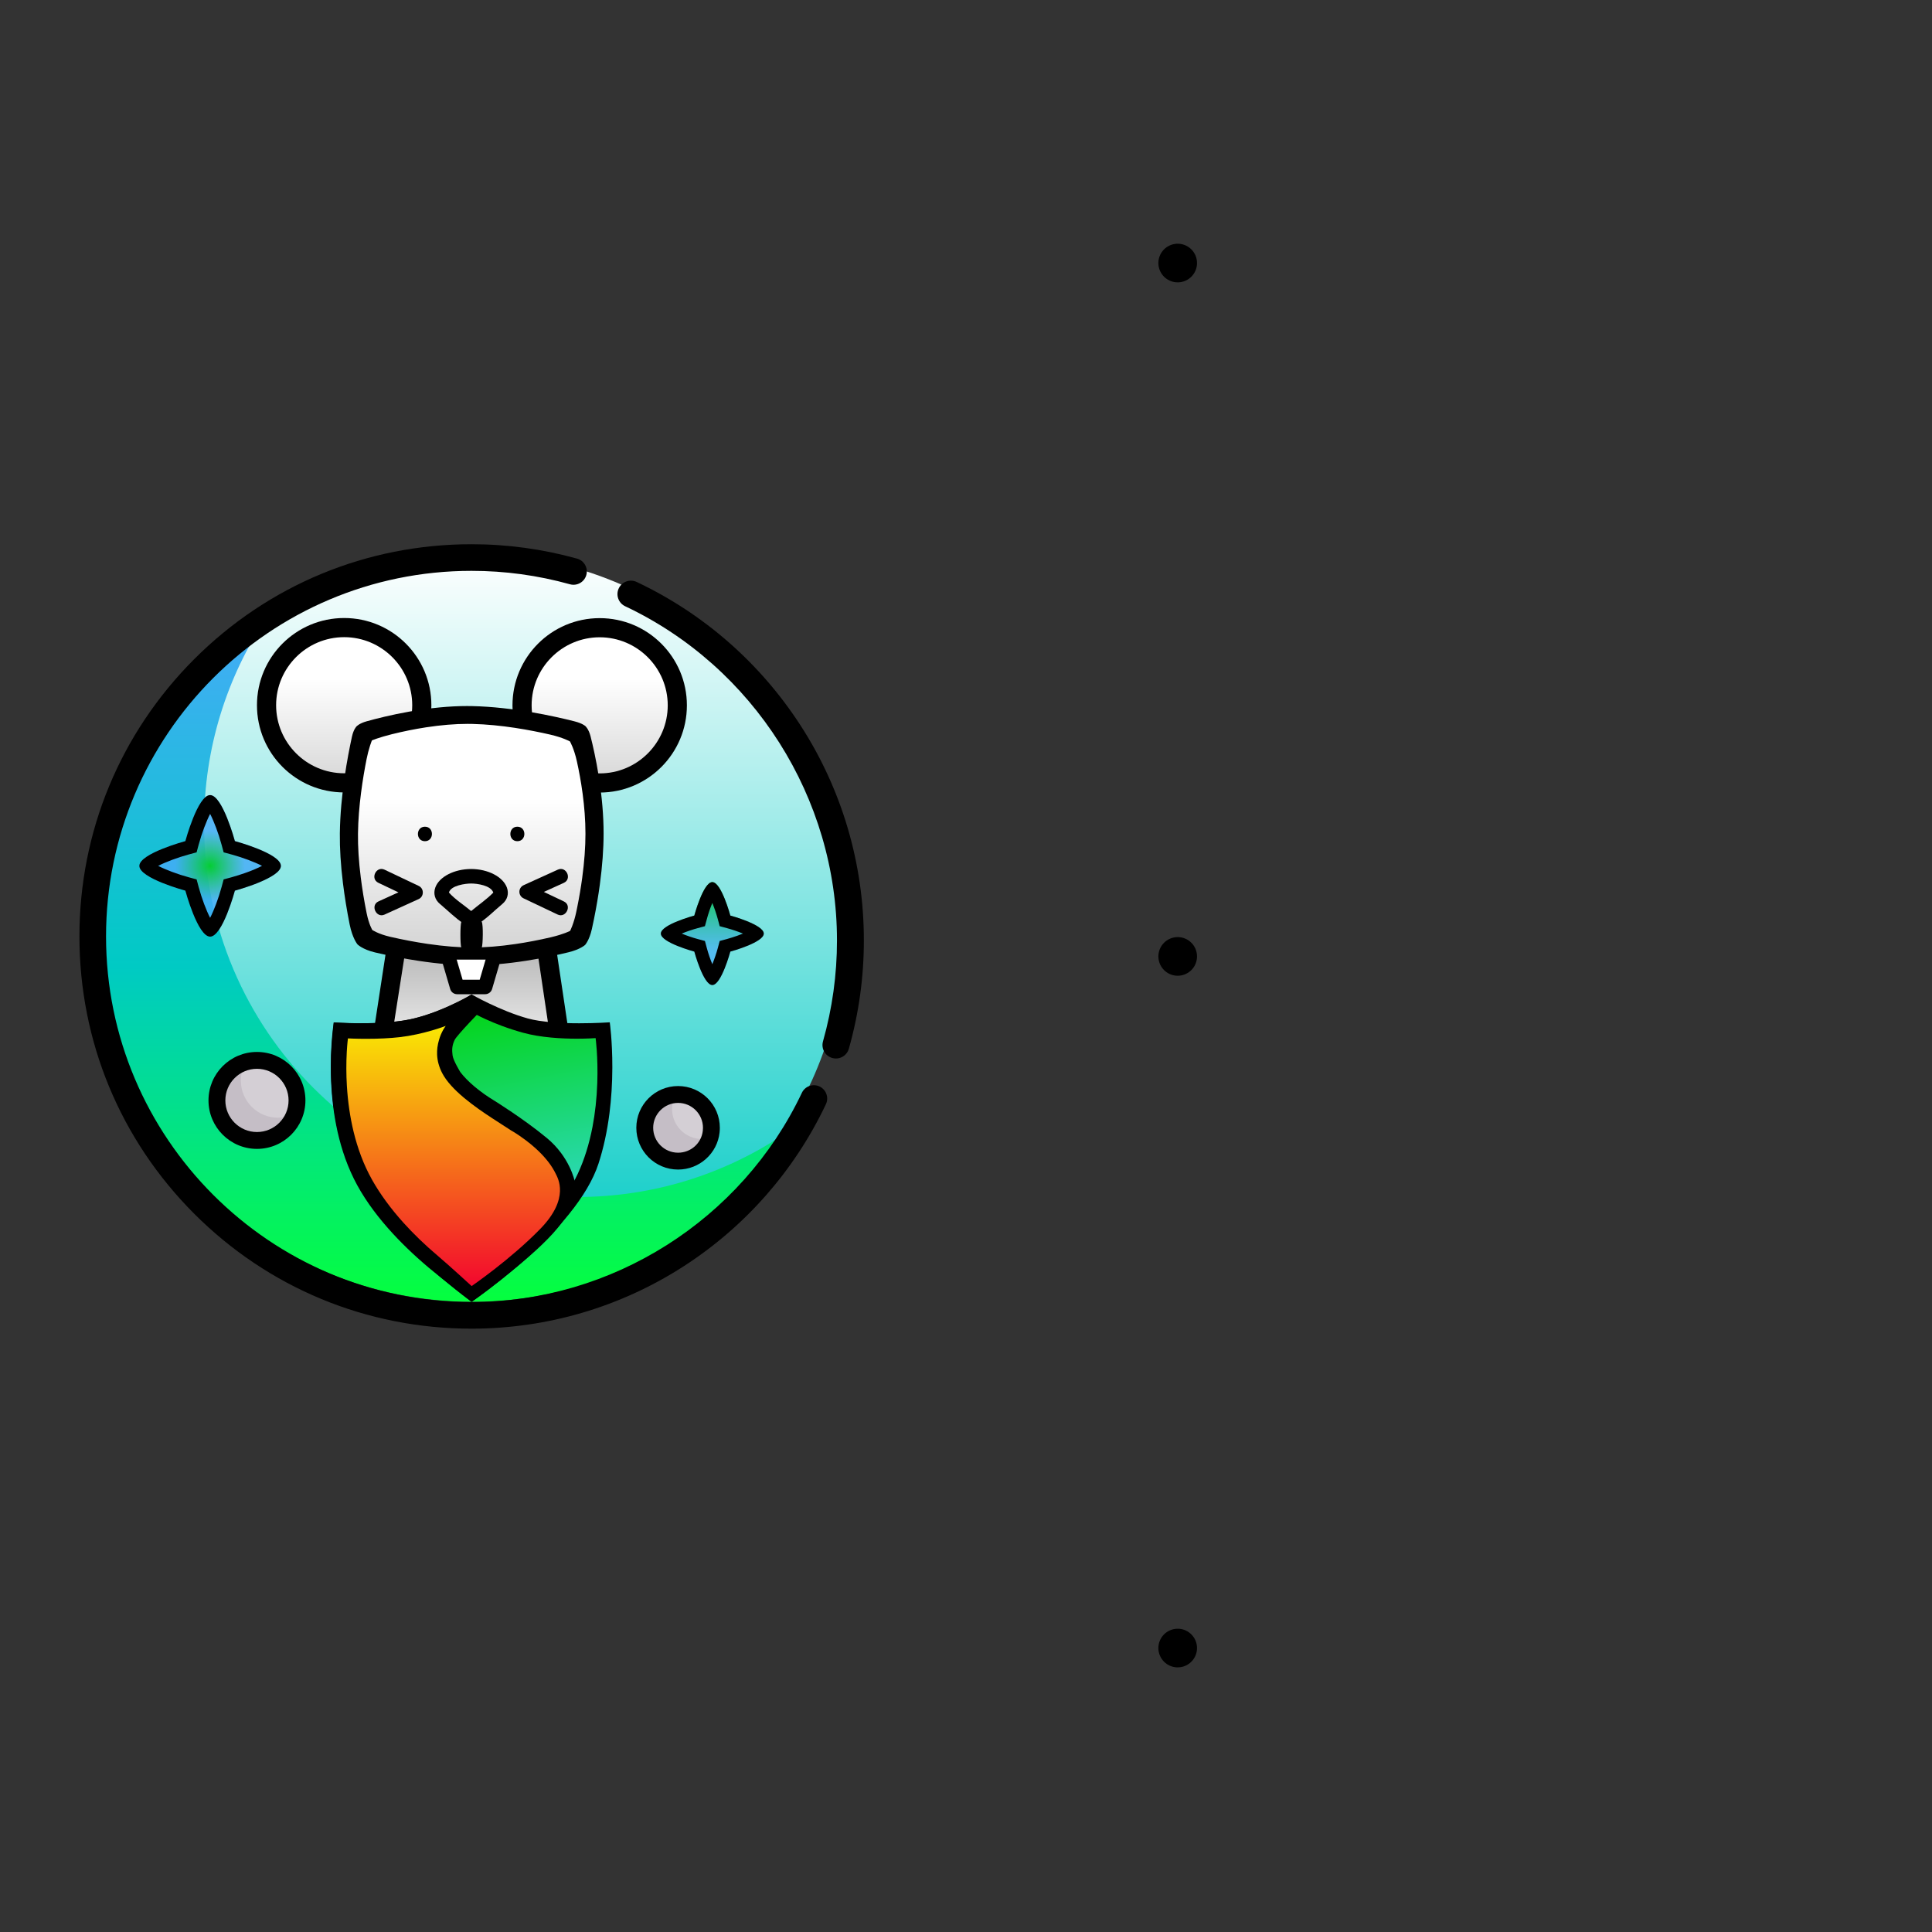 <svg id="ePXBFsNkn1p1" xmlns="http://www.w3.org/2000/svg" xmlns:xlink="http://www.w3.org/1999/xlink" viewBox="0 0 1000 1000" shape-rendering="geometricPrecision" text-rendering="geometricPrecision"><rect x="0" y="0" width="1000" height="1000" fill="#333333" stroke="none"/><style><![CDATA[#ePXBFsNkn1p4 {animation: ePXBFsNkn1p4_c_o 3000ms linear infinite normal forwards}@keyframes ePXBFsNkn1p4_c_o { 0% {opacity: 0} 60% {opacity: 0} 83.333% {opacity: 1} 100% {opacity: 1}} #ePXBFsNkn1p8 {animation: ePXBFsNkn1p8_c_o 3000ms linear infinite normal forwards}@keyframes ePXBFsNkn1p8_c_o { 0% {opacity: 0} 60% {opacity: 0} 83.333% {opacity: 1} 100% {opacity: 1}} #ePXBFsNkn1p12 {animation: ePXBFsNkn1p12_c_o 3000ms linear infinite normal forwards}@keyframes ePXBFsNkn1p12_c_o { 0% {opacity: 0} 60% {opacity: 0} 83.333% {opacity: 1} 100% {opacity: 1}} #ePXBFsNkn1p69 {animation: ePXBFsNkn1p69_s_do 3000ms linear infinite normal forwards}@keyframes ePXBFsNkn1p69_s_do { 0% {stroke-dashoffset: 517.45} 50% {stroke-dashoffset: 0} 100% {stroke-dashoffset: 0}} #ePXBFsNkn1p70 {animation: ePXBFsNkn1p70_s_do 3000ms linear infinite normal forwards}@keyframes ePXBFsNkn1p70_s_do { 0% {stroke-dashoffset: 517.45} 50% {stroke-dashoffset: 0} 100% {stroke-dashoffset: 0}} #ePXBFsNkn1p71 {animation: ePXBFsNkn1p71_s_do 3000ms linear infinite normal forwards}@keyframes ePXBFsNkn1p71_s_do { 0% {stroke-dashoffset: 162.44} 50% {stroke-dashoffset: 0} 100% {stroke-dashoffset: 0}} #ePXBFsNkn1p72 {animation: ePXBFsNkn1p72_c_o 3000ms linear infinite normal forwards}@keyframes ePXBFsNkn1p72_c_o { 0% {opacity: 0} 50% {opacity: 0} 66.667% {opacity: 1} 100% {opacity: 1}} #ePXBFsNkn1p73 {animation: ePXBFsNkn1p73_c_o 3000ms linear infinite normal forwards}@keyframes ePXBFsNkn1p73_c_o { 0% {opacity: 0} 50% {opacity: 0} 66.667% {opacity: 1} 100% {opacity: 1}} #ePXBFsNkn1p74 {animation: ePXBFsNkn1p74_c_o 3000ms linear infinite normal forwards}@keyframes ePXBFsNkn1p74_c_o { 0% {opacity: 0} 50% {opacity: 0} 66.667% {opacity: 1} 100% {opacity: 1}}]]></style><defs><linearGradient id="ePXBFsNkn1p5-fill" x1="0.5" y1="0" x2="0.5" y2="1" spreadMethod="pad" gradientUnits="objectBoundingBox"><stop id="ePXBFsNkn1p5-fill-0" offset="0%" stop-color="rgb(209,251,250)"/><stop id="ePXBFsNkn1p5-fill-1" offset="100%" stop-color="rgb(1,235,228)"/></linearGradient><linearGradient id="ePXBFsNkn1p6-fill" x1="0.5" y1="0" x2="0.5" y2="1" spreadMethod="pad" gradientUnits="objectBoundingBox"><stop id="ePXBFsNkn1p6-fill-0" offset="0%" stop-color="rgb(209,251,250)"/><stop id="ePXBFsNkn1p6-fill-1" offset="100%" stop-color="rgb(1,235,228)"/></linearGradient><linearGradient id="ePXBFsNkn1p9-fill" x1="0.5" y1="0" x2="0.5" y2="1" spreadMethod="pad" gradientUnits="objectBoundingBox"><stop id="ePXBFsNkn1p9-fill-0" offset="0%" stop-color="rgb(200,255,213)"/><stop id="ePXBFsNkn1p9-fill-1" offset="100%" stop-color="rgb(55,255,102)"/></linearGradient><linearGradient id="ePXBFsNkn1p10-fill" x1="0.5" y1="0" x2="0.5" y2="1" spreadMethod="pad" gradientUnits="objectBoundingBox"><stop id="ePXBFsNkn1p10-fill-0" offset="0%" stop-color="rgb(200,255,213)"/><stop id="ePXBFsNkn1p10-fill-1" offset="100%" stop-color="rgb(55,255,102)"/></linearGradient><linearGradient id="ePXBFsNkn1p13-fill" x1="0.5" y1="0" x2="0.5" y2="1" spreadMethod="pad" gradientUnits="objectBoundingBox"><stop id="ePXBFsNkn1p13-fill-0" offset="0%" stop-color="rgb(190,252,252)"/><stop id="ePXBFsNkn1p13-fill-1" offset="100%" stop-color="rgb(63,183,249)"/></linearGradient><linearGradient id="ePXBFsNkn1p14-fill" x1="0.5" y1="0" x2="0.5" y2="1" spreadMethod="pad" gradientUnits="objectBoundingBox"><stop id="ePXBFsNkn1p14-fill-0" offset="0%" stop-color="rgb(190,252,252)"/><stop id="ePXBFsNkn1p14-fill-1" offset="100%" stop-color="rgb(63,183,249)"/></linearGradient><linearGradient id="ePXBFsNkn1p21-fill" x1="0.5" y1="0" x2="0.5" y2="1" spreadMethod="pad" gradientUnits="objectBoundingBox"><stop id="ePXBFsNkn1p21-fill-0" offset="0%" stop-color="rgb(255,255,255)"/><stop id="ePXBFsNkn1p21-fill-1" offset="100%" stop-color="rgb(0,202,196)"/></linearGradient><linearGradient id="ePXBFsNkn1p22-fill" x1="0.5" y1="0" x2="0.5" y2="1" spreadMethod="pad" gradientUnits="objectBoundingBox"><stop id="ePXBFsNkn1p22-fill-0" offset="0%" stop-color="rgb(70,171,248)"/><stop id="ePXBFsNkn1p22-fill-1" offset="50.9%" stop-color="rgb(0,202,196)"/><stop id="ePXBFsNkn1p22-fill-2" offset="100%" stop-color="rgb(5,255,62)"/></linearGradient><linearGradient id="ePXBFsNkn1p34-fill" x1="0.5" y1="0" x2="0.5" y2="0.676" spreadMethod="pad" gradientUnits="objectBoundingBox"><stop id="ePXBFsNkn1p34-fill-0" offset="0%" stop-color="rgb(4,205,51)"/><stop id="ePXBFsNkn1p34-fill-1" offset="100%" stop-color="rgba(70,171,248,0.69)"/></linearGradient><radialGradient id="ePXBFsNkn1p37-fill" cx="0" cy="0" r="0.248" spreadMethod="pad" gradientUnits="objectBoundingBox" gradientTransform="matrix(1 0 0 1 0.5 0.5)"><stop id="ePXBFsNkn1p37-fill-0" offset="0%" stop-color="rgb(4,205,51)"/><stop id="ePXBFsNkn1p37-fill-1" offset="100%" stop-color="rgba(70,171,248,0.82)"/></radialGradient><linearGradient id="ePXBFsNkn1p41-fill" x1="0.5" y1="0" x2="0.5" y2="1" spreadMethod="pad" gradientUnits="objectBoundingBox"><stop id="ePXBFsNkn1p41-fill-0" offset="0%" stop-color="rgb(239,255,255)"/><stop id="ePXBFsNkn1p41-fill-1" offset="0%" stop-color="rgb(184,184,184)"/><stop id="ePXBFsNkn1p41-fill-2" offset="100%" stop-color="rgb(255,255,255)"/></linearGradient><linearGradient id="ePXBFsNkn1p44-fill" x1="0.5" y1="0" x2="0.5" y2="1" spreadMethod="pad" gradientUnits="objectBoundingBox"><stop id="ePXBFsNkn1p44-fill-0" offset="0%" stop-color="rgb(255,255,255)"/><stop id="ePXBFsNkn1p44-fill-1" offset="34.8%" stop-color="rgb(255,255,255)"/><stop id="ePXBFsNkn1p44-fill-2" offset="100%" stop-color="rgb(211,211,211)"/></linearGradient><linearGradient id="ePXBFsNkn1p47-fill" x1="0.5" y1="0" x2="0.5" y2="1" spreadMethod="pad" gradientUnits="objectBoundingBox"><stop id="ePXBFsNkn1p47-fill-0" offset="0%" stop-color="rgb(255,255,255)"/><stop id="ePXBFsNkn1p47-fill-1" offset="34.8%" stop-color="rgb(255,255,255)"/><stop id="ePXBFsNkn1p47-fill-2" offset="100%" stop-color="rgb(211,211,211)"/></linearGradient><linearGradient id="ePXBFsNkn1p50-fill" x1="0.5" y1="0" x2="0.5" y2="1" spreadMethod="pad" gradientUnits="objectBoundingBox"><stop id="ePXBFsNkn1p50-fill-0" offset="0%" stop-color="rgb(255,255,255)"/><stop id="ePXBFsNkn1p50-fill-1" offset="34.8%" stop-color="rgb(255,255,255)"/><stop id="ePXBFsNkn1p50-fill-2" offset="100%" stop-color="rgb(211,211,211)"/></linearGradient><linearGradient id="ePXBFsNkn1p64-fill" x1="0.5" y1="0" x2="0.691" y2="0.976" spreadMethod="pad" gradientUnits="objectBoundingBox"><stop id="ePXBFsNkn1p64-fill-0" offset="0%" stop-color="rgb(1,213,18)"/><stop id="ePXBFsNkn1p64-fill-1" offset="100%" stop-color="rgb(62,218,255)"/></linearGradient><linearGradient id="ePXBFsNkn1p67-fill" x1="0.5" y1="0" x2="0.5" y2="1" spreadMethod="pad" gradientUnits="objectBoundingBox"><stop id="ePXBFsNkn1p67-fill-0" offset="0%" stop-color="rgb(250,250,0)"/><stop id="ePXBFsNkn1p67-fill-1" offset="100%" stop-color="rgb(242,0,47)"/></linearGradient></defs><g id="ePXBFsNkn1p2" clip-path="url(#ePXBFsNkn1p16)"><g id="ePXBFsNkn1p3"><g id="ePXBFsNkn1p4" transform="matrix(1 0 0 1 781.752 46.193)" opacity="0"><circle id="ePXBFsNkn1p5" r="46.958" transform="matrix(1 0 0 1 78.263 46.958)" fill="url(#ePXBFsNkn1p5-fill)" stroke="none" stroke-width="1"/><path id="ePXBFsNkn1p6" d="M462.326,56.12C505.549,56.121,540.588,91.16,540.589,134.383L540.589,212.646L384.063,212.646L384.063,134.383C384.062,113.626,392.308,93.719,406.985,79.042C421.662,64.365,441.569,56.119,462.326,56.12Z" transform="matrix(1 0 0 1 -384.063 37.795)" fill="url(#ePXBFsNkn1p6-fill)" stroke="none" stroke-width="1"/><path id="ePXBFsNkn1p7" d="M563.894,188.065C563.865,153.848,545.238,122.352,515.267,105.842C538.883,81.103,538.278,41.991,513.907,17.995C489.537,-6.001,450.42,-6.001,426.05,17.995C401.679,41.991,401.074,81.103,424.69,105.842C394.719,122.352,376.092,153.848,376.063,188.065L376.063,266.328C376.062,270.478,377.71,274.459,380.644,277.395C383.578,280.33,387.558,281.98,391.708,281.981L548.241,281.981C552.391,281.982,556.372,280.334,559.308,277.4C562.243,274.466,563.893,270.486,563.894,266.336L563.894,188.065ZM438.673,62.845C438.673,45.556,452.689,31.54,469.978,31.54C487.267,31.54,501.283,45.556,501.283,62.845C501.283,80.134,487.267,94.15,469.978,94.15C461.675,94.151,453.712,90.854,447.841,84.982C441.969,79.111,438.672,71.148,438.673,62.845ZM532.588,250.676L407.368,250.676L407.368,188.066C407.368,153.487,435.399,125.456,469.978,125.456C504.557,125.456,532.588,153.487,532.588,188.066Z" transform="matrix(1 0 0 1 -391.715 -15.888)" fill="rgb(0,0,0)" stroke="none" stroke-width="1"/></g><g id="ePXBFsNkn1p8" transform="matrix(1 0 0 1 781.752 374.896)" opacity="0"><circle id="ePXBFsNkn1p9" r="46.958" transform="matrix(1 0 0 1 78.263 46.958)" fill="url(#ePXBFsNkn1p9-fill)" stroke="none" stroke-width="1"/><path id="ePXBFsNkn1p10" d="M462.326,224.12C505.549,224.121,540.588,259.16,540.589,302.383L540.589,380.646L384.063,380.646L384.063,302.383C384.062,281.626,392.308,261.719,406.985,247.042C421.662,232.365,441.569,224.119,462.326,224.12Z" transform="matrix(1 0 0 1 -384.063 -130.205)" fill="url(#ePXBFsNkn1p10-fill)" stroke="none" stroke-width="1"/><path id="ePXBFsNkn1p11" d="M563.894,356.065C563.865,321.848,545.238,290.352,515.267,273.842C538.883,249.103,538.278,209.991,513.907,185.995C489.537,161.999,450.42,161.999,426.05,185.995C401.679,209.991,401.074,249.103,424.69,273.842C394.719,290.352,376.092,321.848,376.063,356.065L376.063,434.328C376.062,438.478,377.71,442.459,380.644,445.395C383.578,448.33,387.558,449.98,391.708,449.981L548.241,449.981C552.391,449.982,556.372,448.334,559.308,445.4C562.243,442.466,563.893,438.486,563.894,434.336L563.894,356.065ZM438.674,230.845C438.674,213.556,452.69,199.54,469.979,199.54C487.268,199.54,501.284,213.556,501.284,230.845C501.284,248.134,487.268,262.15,469.979,262.15C461.676,262.152,453.712,258.854,447.841,252.983C441.97,247.112,438.672,239.148,438.673,230.845ZM532.589,418.676L407.368,418.676L407.368,356.066C407.368,321.487,435.399,293.456,469.978,293.456C504.557,293.456,532.588,321.487,532.588,356.066Z" transform="matrix(1 0 0 1 -391.715 -183.888)" fill="rgb(0,0,0)" stroke="none" stroke-width="1"/></g><g id="ePXBFsNkn1p12" transform="matrix(1 0 0 1 781.752 703.6)" opacity="0"><circle id="ePXBFsNkn1p13" r="46.958" transform="matrix(1 0 0 1 78.263 46.958)" fill="url(#ePXBFsNkn1p13-fill)" stroke="none" stroke-width="1"/><path id="ePXBFsNkn1p14" d="M462.326,392.12C505.549,392.121,540.588,427.16,540.589,470.383L540.589,548.646L384.063,548.646L384.063,470.383C384.062,449.626,392.308,429.719,406.985,415.042C421.662,400.365,441.569,392.119,462.326,392.12Z" transform="matrix(1 0 0 1 -384.063 -298.205)" fill="url(#ePXBFsNkn1p14-fill)" stroke="none" stroke-width="1"/><path id="ePXBFsNkn1p15" d="M391.716,617.981L548.241,617.981C552.391,617.982,556.372,616.334,559.308,613.4C562.243,610.466,563.893,606.486,563.894,602.336L563.894,524.065C563.865,489.848,545.238,458.352,515.267,441.842C538.883,417.103,538.278,377.991,513.907,353.995C489.537,329.999,450.42,329.999,426.05,353.995C401.679,377.991,401.074,417.103,424.69,441.842C394.719,458.352,376.092,489.848,376.063,524.065L376.063,602.328C376.061,610.97,383.066,617.978,391.708,617.98C400.35,617.982,391.708,617.98,391.716,617.98ZM438.674,398.845C438.674,381.556,452.69,367.54,469.979,367.54C487.268,367.54,501.284,381.556,501.284,398.845C501.284,416.134,487.268,430.15,469.979,430.15C461.676,430.152,453.712,426.854,447.841,420.983C441.97,415.112,438.672,407.148,438.673,398.845ZM407.369,524.065C407.369,501.697,419.302,481.027,438.674,469.843C458.046,458.659,481.912,458.659,501.284,469.843C520.656,481.027,532.589,501.697,532.589,524.065L532.589,586.675L407.368,586.675Z" transform="matrix(1 0 0 1 -391.715 -351.887)" fill="rgb(0,0,0)" stroke="none" stroke-width="1"/></g></g><clipPath id="ePXBFsNkn1p16"><rect id="ePXBFsNkn1p17" width="1000" height="1000" rx="0" ry="0" fill="rgb(0,0,0)" stroke="none" stroke-width="1"/></clipPath></g><g id="ePXBFsNkn1p18" transform="matrix(0.08 0 0 0.08 -36.976 270.749)"><g id="ePXBFsNkn1p19" transform="matrix(1 0 0 1 976.115 136.798)"><g id="ePXBFsNkn1p20"><path id="ePXBFsNkn1p21" d="M4765.773,2455.292C4765.773,2998.537,4586.243,3499.856,4283.26,3903.136C3843.059,4489.078,3198.4,4767.7,2409.1,4767.7C1076.55,4767.7,52.429,3787.846,52.429,2455.3C52.429,1682.224,303.766,994.064,869.275,552.483C1278.515,232.913,1793.508,42.5,2352.981,42.5C3685.531,42.5,4765.773,1122.741,4765.773,2455.292Z" transform="matrix(1 0 0 1 188.199 17.847)" fill="url(#ePXBFsNkn1p21-fill)" stroke="none" stroke-width="1"/><path id="ePXBFsNkn1p22" d="M4466.555,3422.487C4034.4,4073.206,3294.967,4502.087,2455.292,4502.087C1122.775,4502.084,42.5,3421.809,42.5,2089.293C42.5,1249.619,471.378,510.185,1122.1,78.03C868.387,459.9,720.568,918.269,720.568,1411.225C720.568,2743.742,1800.844,3824.017,3133.361,3824.017C3626.316,3824.017,4084.69,3676.2,4466.555,3422.487Z" transform="matrix(1 0 0 1 85.888 399.519)" fill="url(#ePXBFsNkn1p22-fill)" stroke="none" stroke-width="1"/><path id="ePXBFsNkn1p23" d="M1524.453,992.591C1263.72,589.392,896.888,268.169,463.641,63.664C420.202,43.163,368.368,61.758,347.867,105.197C327.366,148.636,345.961,200.47,389.4,220.971C1221.878,613.942,1759.794,1462.388,1759.794,2382.5C1759.945,2603.427,1729.513,2823.311,1669.365,3035.893C1660.706,3065.841,1668.74,3098.134,1690.421,3120.534C1712.102,3142.935,1744.115,3152.018,1774.33,3144.342C1804.545,3136.665,1828.34,3113.403,1836.7,3083.37C1901.239,2855.345,1933.895,2619.483,1933.74,2382.501C1933.74,1887.249,1792.217,1406.632,1524.452,992.59Z" transform="matrix(1 0 0 1 3141.53 180.326)" fill="rgb(0,0,0)" stroke="none" stroke-width="1"/><path id="ePXBFsNkn1p24" d="M4823.75,3543.47C4780.789,3523.117,4729.462,3541.443,4709.106,3584.403C4319.578,4406.7,3480.482,4938.03,2571.415,4938.03C1267.756,4938.03,207.155,3876.921,207.155,2572.63C207.155,1268.339,1267.755,207.23,2571.415,207.23C2786.734,207.082,3001.067,236.298,3208.491,294.072C3254.3,306.854,3301.796,280.08,3314.578,234.271C3327.36,188.462,3300.586,140.966,3254.777,128.184C3032.285,66.2,2802.379,34.85,2571.415,35C1893.915,35,1256.967,298.96,777.894,778.251C298.821,1257.542,35,1894.81,35,2572.634C35,3250.458,298.833,3887.714,777.894,4367.017C1256.955,4846.32,1893.915,5110.268,2571.415,5110.268C3060.862,5110.268,3535.975,4970.504,3945.372,4706.06C4344.013,4448.566,4661.914,4086.212,4864.679,3658.167C4885.037,3615.191,4866.716,3563.847,4823.75,3543.467Z" transform="matrix(1 0 0 1 -35 -35)" fill="rgb(0,0,0)" stroke="none" stroke-width="1"/></g><g id="ePXBFsNkn1p25" transform="matrix(1 0 0 1 3603.08 3505.53)"><path id="ePXBFsNkn1p26" d="M687.448,519.131C687.478,543.898,682.745,568.439,673.506,591.418C644.864,662.559,575.196,676.324,493.806,676.324C386.858,676.324,356.145,627.847,356.145,520.908C356.145,427.33,366.545,347.492,454.783,329.433C467.626,326.812,480.702,325.494,493.81,325.5C600.757,325.492,687.448,412.184,687.448,519.131Z" transform="matrix(1 0 0 1 -203.985 -244.359)" fill="rgb(212,207,213)" stroke="none" stroke-width="1"/><path id="ePXBFsNkn1p27" d="M722.718,588.258C693.279,661.61,622.178,709.676,543.139,709.658C436.217,709.658,349.5,622.942,349.5,516.019C349.487,423.143,415.459,343.355,506.684,325.919C497.36,348.859,492.585,373.392,492.624,398.154C492.624,505.077,579.34,591.793,686.263,591.793C698.501,591.818,710.712,590.633,722.718,588.258Z" transform="matrix(1 0 0 1 -261.15 -249.086)" fill="rgb(197,190,198)" stroke="none" stroke-width="1"/><path id="ePXBFsNkn1p28" d="M270.15,109.051C181.32,109.051,109.05,181.32,109.05,270.151C109.05,358.982,181.319,431.251,270.15,431.251C352.55,431.251,421.315,370.305,430.12,289.439C430.854,283.036,431.231,276.598,431.249,270.153C431.249,181.323,358.98,109.053,270.149,109.053M270.15,0C419.35,0,540.3,120.95,540.3,270.15C540.287,280.554,539.695,290.948,538.525,301.286C523.966,435.014,409.353,540.3,270.15,540.3C120.95,540.3,0,419.35,0,270.15C0,120.95,120.95,0,270.15,0Z" fill="rgb(0,0,0)" stroke="none" stroke-width="1"/></g><g id="ePXBFsNkn1p29" transform="matrix(1 0 0 1 835.019 3284.94)"><path id="ePXBFsNkn1p30" d="M558.871,426.189C558.915,458.303,552.497,490.097,540,519.68C503.535,605.889,419.248,631.615,319.759,631.615C187.105,631.615,125.427,568.325,125.427,435.671C125.427,336.561,138.517,241.996,224.195,205.298C254.056,192.524,286.204,185.958,318.682,186C451.336,186,558.871,293.535,558.871,426.189Z" transform="matrix(1 0 0 1 -33.239 -95.218)" fill="rgb(212,207,213)" stroke="none" stroke-width="1"/><path id="ePXBFsNkn1p31" d="M579.1,504.457C541.248,592.849,454.344,650.162,358.189,650.15C225.516,650.15,118,542.634,118,409.961C117.988,313.805,175.302,226.902,263.694,189.05C250.94,218.921,244.381,251.07,244.416,283.55C244.416,416.223,351.932,523.739,484.605,523.739C517.084,523.772,549.231,517.212,579.1,504.457Z" transform="matrix(1 0 0 1 -34.961 -98.269)" fill="rgb(197,190,198)" stroke="none" stroke-width="1"/><path id="ePXBFsNkn1p32" d="M313.588,109.051C200.806,109.051,109.051,200.806,109.051,313.588C109.051,426.37,200.806,518.125,313.588,518.125C426.37,518.125,518.125,426.37,518.125,313.588C518.125,200.806,426.371,109.051,313.588,109.051M313.588,0C486.778,0,627.176,140.4,627.176,313.588C627.176,486.776,486.776,627.176,313.588,627.176C140.4,627.176,0,486.779,0,313.588C0,140.397,140.4,0,313.588,0Z" fill="rgb(0,0,0)" stroke="none" stroke-width="1"/></g><g id="ePXBFsNkn1p33" transform="matrix(1 0 0 1 3761.73 2186.07)"><path id="ePXBFsNkn1p34" d="M333.022,0C391.3,0,449.58,216.464,449.58,216.464C449.58,216.464,666.044,274.743,666.044,333.022C666.044,360.763,616.999,388.503,563.594,410.792C509.016,433.578,449.58,449.58,449.58,449.58C449.58,449.58,391.3,666.044,333.022,666.044C274.744,666.044,216.464,449.58,216.464,449.58C216.464,449.58,0,391.3,0,333.022C0,274.744,216.464,216.464,216.464,216.464C216.464,216.464,274.743,0,333.022,0Z" transform="matrix(1 0 0 1 0.007 0)" fill="url(#ePXBFsNkn1p34-fill)" stroke="none" stroke-width="1"/><path id="ePXBFsNkn1p35" d="M333.022,134.9C319.186,168.652,307.431,203.219,297.822,238.408L285.138,285.187L238.412,297.818C203.223,307.427,168.656,319.182,134.904,333.018C168.656,346.854,203.223,358.609,238.412,368.218L285.191,380.902L297.822,427.628C307.431,462.817,319.186,497.384,333.022,531.136C346.858,497.384,358.613,462.817,368.222,427.628L380.879,380.805L427.673,368.205C428.213,368.059,482.273,353.42,531.139,333.021L531.139,333.021C497.386,319.185,462.817,307.43,427.627,297.821L380.848,285.137L368.217,238.411C358.608,203.222,346.853,168.655,333.017,134.903M333.017,0.003C391.3,0,449.58,216.464,449.58,216.464C449.58,216.464,666.044,274.743,666.044,333.022C666.044,360.762,616.999,388.503,563.594,410.792C509.016,433.578,449.58,449.58,449.58,449.58C449.58,449.58,391.3,666.044,333.022,666.044C274.744,666.044,216.464,449.58,216.464,449.58C216.464,449.58,0,391.3,0,333.022C0,274.744,216.464,216.464,216.464,216.464C216.464,216.464,274.743,0,333.022,0Z" fill="rgb(0,0,0)" stroke="none" stroke-width="1"/></g><g id="ePXBFsNkn1p36" transform="matrix(1 0 0 1 387.672 1623.14)"><path id="ePXBFsNkn1p37" d="M457.89,0C538.021,0,618.152,297.628,618.152,297.628C618.152,297.628,915.78,377.759,915.78,457.89C915.78,496.032,848.345,534.174,774.917,564.82C699.874,596.15,618.152,618.152,618.152,618.152C618.152,618.152,538.021,915.78,457.89,915.78C377.759,915.78,297.628,618.151,297.628,618.151C297.628,618.151,0,538.021,0,457.89C0,377.759,297.629,297.628,297.629,297.628C297.629,297.628,377.759,0,457.89,0Z" transform="matrix(1 0 0 1 0 0.004)" fill="url(#ePXBFsNkn1p37-fill)" stroke="none" stroke-width="1"/><path id="ePXBFsNkn1p38" d="M457.89,121.734C433.438,168.81,403.683,247.146,383.776,320.858L370.363,370.406L320.858,383.776C247.146,403.683,168.81,433.438,121.734,457.89C168.81,482.342,247.146,512.1,320.858,532L370.441,545.4L383.784,594.96C403.623,668.64,433.377,747,457.87,794.085C482.326,747.014,512.092,668.653,532,594.922L545.4,545.339L594.956,532C595.716,531.8,671.756,511.2,740.556,482.484C763.156,473.052,780.512,464.767,793.773,457.75C746.667,433.326,668.492,403.65,594.927,383.78L545.379,370.367L532,320.858C512.1,247.146,482.342,168.81,457.89,121.734M457.89,0C538.021,0,618.152,297.629,618.152,297.629C618.152,297.629,915.78,377.759,915.78,457.89C915.78,496.032,848.345,534.174,774.917,564.82C699.874,596.149,618.152,618.152,618.152,618.152C618.152,618.152,538.021,915.78,457.89,915.78C377.759,915.78,297.629,618.152,297.629,618.152C297.629,618.152,0,538.021,0,457.89C0,377.759,297.629,297.629,297.629,297.629C297.629,297.629,377.759,0,457.89,0Z" fill="rgb(0,0,0)" stroke="none" stroke-width="1"/></g></g><g id="ePXBFsNkn1p39" transform="matrix(1 0 0 1 2124.72 614.144)"><g id="ePXBFsNkn1p40" transform="matrix(1 0 0 1 756.662 2140.08)"><path id="ePXBFsNkn1p41" d="M-1580.217,-2340.045L-1719.471,-1511.9L-495.461,-1513.245L-619.316,-2340.045Z" transform="matrix(1 0 0 1 1737.03 2340.04)" fill="url(#ePXBFsNkn1p41-fill)" stroke="rgb(112,112,112)" stroke-width="1"/><path id="ePXBFsNkn1p42" d="M-18489.467,2183.931L-19644.86,2183.931L-19675.385,2085.416L-19553.754,1290.34L-19433.054,1316.052L-19553.754,2085.417L-18459.281,2085.417L-18573.552,1316.052L-18452.852,1290.34L-18387.301,1730.255L-18334.637,2083.7L-18334.17,2083.693L-18342.524,2183.932Z" transform="matrix(1 0 0 1 19633.6 -1284.04)" fill="rgb(0,0,0)" stroke="none" stroke-width="1"/></g><g id="ePXBFsNkn1p43" transform="matrix(1 0 0 1 1653.17 0.001)"><circle id="ePXBFsNkn1p44" r="562.161" transform="matrix(1 0 0 1 562.161 562.161)" fill="url(#ePXBFsNkn1p44-fill)" stroke="none" stroke-width="1"/><path id="ePXBFsNkn1p45" d="M564.243,123.922C321.449,123.922,123.922,321.449,123.922,564.243C123.922,807.037,321.449,1004.564,564.243,1004.564C807.037,1004.564,1004.564,807.037,1004.564,564.243C1004.564,321.449,807.037,123.922,564.243,123.922M564.243,0C875.866,0,1128.486,252.62,1128.486,564.243C1128.486,875.866,875.866,1128.486,564.243,1128.486C252.62,1128.486,0,875.866,0,564.243C0,252.62,252.62,0,564.243,0Z" transform="matrix(1 0 0 1 0 0.791)" fill="rgb(0,0,0)" stroke="none" stroke-width="1"/></g><g id="ePXBFsNkn1p46"><circle id="ePXBFsNkn1p47" r="564.243" transform="matrix(1 0 0 1 564.243 564.244)" fill="url(#ePXBFsNkn1p47-fill)" stroke="none" stroke-width="1"/><path id="ePXBFsNkn1p48" d="M564.243,123.922C321.449,123.922,123.922,321.449,123.922,564.243C123.922,807.037,321.449,1004.564,564.243,1004.564C807.037,1004.564,1004.564,807.037,1004.564,564.243C1004.564,321.449,807.037,123.922,564.243,123.922M564.243,0C875.866,0,1128.486,252.62,1128.486,564.243C1128.486,875.866,875.866,1128.486,564.243,1128.486C252.62,1128.486,0,875.866,0,564.243C0,252.62,252.62,0,564.243,0Z" fill="rgb(0,0,0)" stroke="none" stroke-width="1"/></g><g id="ePXBFsNkn1p49" transform="matrix(1 0 0 1 536.16 569.554)"><path id="ePXBFsNkn1p50" d="M351.775,276.192C351.775,276.192,716.412,155.94,1057.775,163.698C1399.138,171.456,1748.256,276.192,1748.256,276.192C1748.256,276.192,1845.234,594.279,1845.234,927.882C1845.234,1261.485,1748.256,1610.605,1748.256,1610.605C1748.256,1610.605,1391.378,1719.22,1057.775,1719.22C724.172,1719.22,351.775,1610.605,351.775,1610.605C351.775,1610.605,258.675,1249.848,262.556,927.882C266.437,605.916,351.775,276.192,351.775,276.192Z" transform="matrix(1 0 0 1 -202.954 -103.855)" fill="url(#ePXBFsNkn1p50-fill)" stroke="none" stroke-width="1"/><path id="ePXBFsNkn1p51" d="M857.547,1677.583C754.602,1677.583,638.257,1667.948,511.747,1648.947C419.734,1635.127,324.259,1616.706,227.975,1594.195C186.259,1584.441,157.575,1570.795,140.867,1561.073C122.746,1550.527,114.407,1542.194,114.325,1542.111C114.243,1542.028,106.069,1532.319,95.732,1511.531C86.213,1492.389,72.896,1459.7,63.507,1412.674C45.384,1321.914,30.787,1231.934,20.123,1145.235C5.7,1028.03,-1.026,920.068,0.126,824.349C3.106,577.108,50.526,325.68,78.52,197.812C83.909,173.195,91.561,156.654,97.031,147.112C102.979,136.738,107.671,132.199,107.718,132.154C107.765,132.109,111.93,127.19,122.228,120.571C131.671,114.501,148.299,105.771,173.887,98.645C235.624,81.456,333.322,56.681,448.159,36.268C583.55,12.2,709.659,0,822.982,0C834.582,0,846.208,0.131,857.546,0.388C1118.171,6.315,1383.461,64.711,1518.4,98.988C1545.36,105.836,1563.05,113.843,1573.142,119.353C1584,125.282,1588.695,129.731,1588.742,129.775C1588.789,129.819,1594.186,134.557,1600.959,144.993C1607.216,154.636,1615.976,171.265,1622.175,195.723C1636.935,253.954,1658.195,346.598,1675.661,457.266C1696.188,587.324,1706.596,710.826,1706.596,824.344C1706.596,924.611,1698.367,1036.169,1682.137,1155.916C1672.495,1227.067,1659.913,1301.233,1644.743,1376.353C1640.327,1398.226,1635.721,1419.965,1630.659,1442.814C1622.383,1480.155,1610.953,1506.074,1602.822,1521.241C1593.992,1537.713,1587.069,1545.38,1587,1545.455C1586.931,1545.53,1579.153,1552.796,1562.27,1562.207C1546.663,1570.907,1519.836,1583.287,1480.658,1592.864C1417.178,1608.381,1317.814,1630.558,1204.941,1648.09C1078.966,1667.662,962.086,1677.583,857.547,1677.583ZM827.131,115.4C744.86,115.4,654.29,122.907,557.937,137.709C485.531,148.833,411.029,163.847,336.5,182.335C253.431,202.941,208.127,222.187,207.679,222.378C207.634,222.486,202.707,234.064,195.879,255.122C186.631,283.951,179.052,313.288,173.179,342.989C148.972,464.525,119.66,647.04,117.5,826.334C116.492,909.947,122.452,1004.354,135.215,1106.934C144.595,1182.318,157.385,1260.434,173.231,1339.103C181.077,1378.06,190.724,1405.858,197.431,1422.318C204.731,1440.218,210.189,1448.885,210.243,1448.971C210.343,1449.035,220.467,1455.781,239.543,1464.459C257.285,1472.528,286.752,1484.059,326.372,1493.147C408.717,1512.047,489.998,1527.423,567.957,1538.86C673.483,1554.341,770.714,1562.19,856.949,1562.19C941.128,1562.19,1034.782,1554.715,1135.31,1539.973C1210.244,1528.984,1287.589,1514.217,1365.196,1496.083C1407.849,1486.116,1439.474,1475.443,1458.496,1468.245C1478.996,1460.484,1489.762,1454.931,1489.865,1454.877C1489.918,1454.777,1495.727,1443.677,1503.483,1423.193C1514.403,1393.883,1523.093,1363.79,1529.477,1333.17C1531.848,1321.989,1533.877,1312.214,1535.854,1302.405C1548.935,1237.649,1559.785,1173.687,1568.105,1112.297C1582.105,1008.997,1589.205,912.786,1589.205,826.337C1589.205,647.113,1559.215,473.308,1534.057,359.063C1524.297,314.742,1512.508,281.71,1504.336,261.804C1495.476,240.221,1488.852,229.004,1488.786,228.895C1488.686,228.837,1477.697,222.647,1456.317,214.078C1436.685,206.21,1404.117,194.721,1360.441,184.67C1233.978,155.57,1043.972,119.985,856.955,115.735C847.184,115.509,837.149,115.4,827.131,115.4Z" fill="rgb(0,0,0)" stroke="none" stroke-width="1"/></g><g id="ePXBFsNkn1p52" transform="matrix(1 0 0 1 759.445 1350.23)"><path id="ePXBFsNkn1p53" d="M502.7,615.428L502.7,615.465C558.219,579.933,607.232,529.538,657.846,487.45C690.356,460.419,701.335,420.94,687.21,381.85C662,312.085,564.7,261.446,455.849,261.446C346.563,261.446,249.088,311.692,224.072,380.916C209.828,420.316,220.932,460.144,253.772,487.443C304.293,529.443,353.506,579.951,408.872,615.427L502.7,615.464C294.523,610.943,502.7,615.428,502.7,615.428ZM455.812,533.41C409.451,494.869,352.144,458.661,312.026,413.665C324.731,367.365,419.466,355.294,455.849,355.294C494.208,355.294,583.865,367.374,599.122,414.159C556.346,457.786,502.823,494.325,455.812,533.41Z" transform="matrix(1 0 0 1 170.537 12.263)" fill="rgb(0,0,0)" stroke="none" stroke-width="1"/><path id="ePXBFsNkn1p54" d="M246.279,217.692C185.9,217.692,185.8,311.526,246.279,311.526C306.659,311.527,306.759,217.692,246.279,217.692Z" transform="matrix(1 0 0 1 81.037 -217.692)" fill="rgb(0,0,0)" stroke="none" stroke-width="1"/><path id="ePXBFsNkn1p55" d="M341.875,311.527C402.254,311.527,402.355,217.693,341.875,217.693C281.5,217.692,281.4,311.527,341.875,311.527Z" transform="matrix(1 0 0 1 583.455 -217.692)" fill="rgb(0,0,0)" stroke="none" stroke-width="1"/><path id="ePXBFsNkn1p56" d="M305.9,408.677C305.743,426.932,316.191,443.62,332.68,451.453L553.711,556.46C606.502,581.539,648.621,497.66,593.979,471.703L464.149,410.028L593.249,351.381C648.48,326.29,609.676,240.875,554.439,265.948L333.413,366.364C316.791,373.915,306.058,390.421,305.9,408.677Z" transform="matrix(1 0 0 1 632.573 11.977)" fill="rgb(0,0,0)" stroke="none" stroke-width="1"/><path id="ePXBFsNkn1p57" d="M443.266,371.307L222.235,266.3C167.448,240.257,127.174,325.028,181.968,351.058L311.8,412.732L182.7,471.378C128.407,496.044,167.924,581.133,221.51,556.811L442.534,456.4C478.191,440.2,478.642,388.12,443.266,371.311Z" transform="matrix(1 0 0 1 -155.879 11.963)" fill="rgb(0,0,0)" stroke="none" stroke-width="1"/></g><g id="ePXBFsNkn1p58" transform="matrix(1 0 0 1 1181.46 2189.47)"><path id="ePXBFsNkn1p59" d="M451.079,516L311.579,516L223.1,324.984L539.557,324.984Z" transform="matrix(1 0 0 1 -178.119 -304.211)" fill="rgb(255,255,255)" stroke="none" stroke-width="1"/><path id="ePXBFsNkn1p60" d="M427.646,369.9Q475.68,369.9,523.776,367.76L483.065,506.555L372.228,506.555L331.516,367.761Q379.644,369.825,427.646,369.9ZM231.826,361.261L292.08,566.677C297.94,586.661,316.274,600.39,337.1,600.39L518.2,600.39C539.026,600.392,557.361,586.663,563.222,566.679L623.476,361.263C706.679,354.049,148.627,354.043,231.826,361.262Z" transform="matrix(1 0 0 1 -223.341 -355.85)" fill="rgb(0,0,0)" stroke="none" stroke-width="1"/></g><path id="ePXBFsNkn1p61" d="M439.6,620.627C439.6,620.627,439.629,620.633,432.148,639.45C424.667,658.267,424.441,788.024,432.148,804.567C439.855,821.11,440.138,819.842,440.138,819.842L556.119,819.842C556.119,819.842,557.593,821.806,564.762,804.567C571.931,787.328,574.762,658.261,564.762,639.45C554.762,620.639,554.55,620.627,554.55,620.627Z" transform="matrix(1 0 0 1 889.937 1326.87)" fill="rgb(0,0,0)" stroke="none" stroke-width="1"/></g><g id="ePXBFsNkn1p62" transform="matrix(1 0 0 1 2602.92 3049.59)"><g id="ePXBFsNkn1p63"><path id="ePXBFsNkn1p64" d="M1631.52,2433.973C912.565,1926.01,691.277,1480.568,762.3,732.357C1134.112,744.357,1271.846,733.239,1609.076,557.763C1948.384,734.47,2084.5,744.784,2458.417,731.98C2529.486,1480.399,2350.717,1932.516,1631.517,2440.671" transform="matrix(1 0 0 1 -700.721 -504.858)" fill="url(#ePXBFsNkn1p64-fill)" fill-rule="evenodd" stroke="none" stroke-width="1"/><path id="ePXBFsNkn1p65" d="M-3368.263,5224.858L-3368.263,5224.858C-3368.657,5224.576,-3408.463,5195.885,-3469.242,5147.296C-3525.511,5102.312,-3611.958,5030.459,-3704.263,4943.588C-3808.035,4845.932,-3897.92,4749.588,-3971.429,4657.224C-4015.07,4602.387,-4053.358,4548.355,-4085.221,4496.634C-4120.264,4439.748,-4148.393,4384.25,-4168.836,4331.686C-4220.145,4199.749,-4253.981,4051.33,-4269.407,3890.547C-4275.24,3829.787,-4278.364,3767.079,-4278.7,3704.162C-4278.965,3653.862,-4277.454,3603.307,-4274.207,3553.908C-4268.713,3470.322,-4259.918,3417.633,-4259.832,3417.108C-4259.103,3417.167,-4181.054,3423.354,-4079.041,3423.354C-4017.973,3423.354,-3960.496,3421.18,-3908.214,3416.892C-3842.719,3411.52,-3785.294,3402.799,-3737.534,3390.973C-3688.172,3378.62,-3639.605,3363.287,-3592.099,3345.057C-3552.844,3330.079,-3513.417,3312.981,-3474.909,3294.245C-3409.617,3262.474,-3368.667,3236.398,-3368.259,3236.139C-3367.818,3236.392,-3321.516,3262.912,-3253.713,3295.223C-3213.921,3314.184,-3174.654,3331.382,-3137,3346.341C-3089.928,3365.041,-3045.244,3380.281,-3004.189,3391.634C-2963.134,3402.987,-2909.719,3411.363,-2845.428,3416.525C-2793.999,3420.655,-2735.536,3422.749,-2671.665,3422.749C-2563.544,3422.749,-2475.143,3416.593,-2474.265,3416.532L-2474.242,3416.666C-2473.498,3422.032,-2469.593,3451.188,-2465.754,3498.25C-2461.902,3545.464,-2457.371,3620.639,-2457.654,3710.655C-2457.971,3811.827,-2464.184,3910.736,-2476.116,4004.63C-2491.033,4121.998,-2514.98,4231.824,-2547.296,4331.054C-2564.188,4382.925,-2589.742,4437.869,-2623.25,4494.363C-2653.708,4545.721,-2691.42,4599.509,-2735.341,4654.243C-2809.314,4746.426,-2902.029,4842.936,-3010.908,4941.096C-3064.378,4989.302,-3150.981,5064.045,-3259.908,5146.376C-3324.899,5195.498,-3367.834,5224.567,-3368.259,5224.855ZM-4170.8,3518.834C-4170.967,3520.124,-4174.83,3550.267,-4177.427,3599.786C-4180.933,3669.065,-4180.61,3738.485,-4176.458,3807.729C-4170.572,3906.038,-4157.165,4001.106,-4136.604,4090.294C-4110.904,4201.77,-4073.889,4304.326,-4026.587,4395.111C-3979.285,4485.896,-3915.049,4579.264,-3835.677,4672.632C-3772.177,4747.332,-3698.898,4822.204,-3617.877,4895.156C-3545.8,4960.056,-3480.798,5011.409,-3438.957,5043.056C-3393.257,5077.627,-3364.972,5096.535,-3364.698,5096.717C-3364.429,5096.549,-3332.35,5076.629,-3283.355,5042.058C-3237.787,5009.907,-3167.386,4957.858,-3090.775,4892.494C-3004.657,4819.02,-2928.403,4744.04,-2864.128,4669.636C-2825.963,4625.457,-2791.651,4580.995,-2762.148,4537.483C-2729.695,4489.614,-2702.255,4441.713,-2680.592,4395.11C-2639.153,4305.949,-2607.334,4204.4,-2586.021,4093.276C-2568.97,4004.376,-2558.565,3909.192,-2555.097,3810.357C-2552.01,3722.436,-2555.097,3647.832,-2558.236,3600.728C-2561.624,3549.876,-2565.817,3519.064,-2565.858,3518.768L-2565.947,3518.779C-2571.178,3519.163,-2619.017,3522.537,-2686.466,3522.539C-2781.766,3522.539,-2919.637,3515.845,-3035.295,3483.946C-3081.195,3471.285,-3127.252,3456.385,-3172.181,3439.661C-3208.121,3426.281,-3243.434,3411.708,-3277.136,3396.344C-3334.095,3370.378,-3367.725,3350.563,-3368.057,3350.367L-3368.092,3350.389C-3371.637,3352.46,-3404.312,3371.346,-3459.234,3396.403C-3492.928,3411.773,-3528.152,3426.343,-3563.913,3439.712C-3608.613,3456.417,-3654.313,3471.284,-3699.735,3483.895C-3814.629,3515.795,-3953.871,3522.488,-4050.446,3522.488C-4120.913,3522.49,-4170.3,3518.87,-4170.8,3518.834Z" transform="matrix(1 0 0 1 4278.73 -3236.14)" fill="rgb(0,0,0)" stroke="none" stroke-width="1"/></g><g id="ePXBFsNkn1p66" transform="matrix(1 0 0 1 0 0.686)"><path id="ePXBFsNkn1p67" d="M2103.623,2068.9C2721.752,1283.788,828.023,1243.736,1643.259,557.759C1292.891,733.244,1149.797,744.351,763.493,732.359C689.705,1480.569,897.664,1932.704,1644.62,2440.659C1829.25,2315.087,1996.964,2172.103,2119.62,2048.019" transform="matrix(1 0 0 1 -699.329 -494.095)" fill="url(#ePXBFsNkn1p67-fill)" fill-rule="evenodd" stroke="none" stroke-width="1"/><path id="ePXBFsNkn1p68" d="M-3368.023,5221.712C-3368.023,5221.712,-3557.81,5074.97,-3646.068,5000.541C-3745.297,4916.868,-3833.888,4830.957,-3909.386,4745.199C-3954.214,4694.28,-3994.857,4642.852,-4030.195,4592.345C-4069.063,4536.79,-4102.473,4480.965,-4129.488,4426.424C-4157.268,4369.988,-4180.846,4311.578,-4200.031,4251.672C-4218.518,4193.906,-4233.548,4135.091,-4245.044,4075.539C-4265.044,3972.747,-4276.258,3863.071,-4278.369,3749.558C-4279.855,3669.376,-4276.799,3589.175,-4269.216,3509.339C-4263.676,3452.149,-4260.33,3415.239,-4260.073,3413.784C-4259.3,3413.803,-4013.308,3432.584,-3807.813,3401.642C-3602.318,3370.7,-3368.543,3234,-3367.888,3233.66L-3301.105,3330.284C-3301.2,3330.353,-3462.563,3495.794,-3477.514,3526.6C-3496.204,3565.1,-3495.676,3594.4,-3491.19,3628.006C-3486.711,3661.575,-3440.935,3735.675,-3440.906,3735.713C-3417.806,3766.007,-3387.03,3797.403,-3349.449,3829.031C-3309.507,3862.431,-3267.048,3892.698,-3222.449,3919.565C-3221.973,3919.865,-3172.802,3950.336,-3106.996,3994.917C-3045.862,4036.328,-2956.889,4099.087,-2880.187,4162.889C-2846.292,4191.089,-2815.865,4223.213,-2789.546,4258.589C-2768.529,4286.845,-2750.229,4317.024,-2734.893,4348.724C-2709.034,4402.241,-2701.033,4441.543,-2700.956,4441.934C-2700.85,4442.512,-2698.362,4456.327,-2697.916,4479.789C-2697.502,4501.711,-2675.306,4594.832,-2842.833,4780.313C-3010.36,4965.794,-3368.023,5221.712,-3368.023,5221.712ZM-4168.271,3517.461L-4168.271,3517.461C-4168.453,3518.797,-4172.75,3550.747,-4175.749,3603.879C-4179.761,3677.272,-4179.565,3750.834,-4175.162,3824.205C-4168.922,3927.871,-4154.4,4027.411,-4132,4120.061C-4119.129,4173.667,-4102.987,4226.434,-4083.664,4278.066C-4063.668,4331.488,-4039.624,4383.305,-4011.74,4433.066C-3959.94,4524.952,-3892.021,4617.855,-3809.876,4709.19C-3744.155,4782.268,-3669.231,4854.511,-3587.19,4923.913C-3514.214,4985.65,-3368.023,5119.892,-3368.023,5119.892C-3368.023,5119.892,-3116.473,4947.72,-2923.433,4749.47C-2730.393,4551.22,-2810.822,4420.377,-2824.615,4391.859C-2847.846,4343.822,-2884.815,4295.104,-2934.487,4247.054C-2958.879,4223.459,-2999.76,4187.254,-3056,4148.773C-3089.692,4125.721,-3113.119,4112.689,-3113.351,4112.561C-3113.844,4112.249,-3168.184,4077.62,-3239.087,4031.166C-3286.294,4000.24,-3356.216,3953.116,-3418.125,3901.132C-3449.791,3874.544,-3477.175,3848.538,-3499.513,3823.84C-3524.947,3795.722,-3544.683,3768.373,-3558.177,3742.554C-3568.6,3722.762,-3576.794,3701.873,-3582.608,3680.273C-3587.588,3661.525,-3590.531,3642.294,-3591.386,3622.915C-3592.747,3591.509,-3588.68,3560.005,-3578.947,3526.601C-3572.247,3503.474,-3562.862,3481.211,-3550.986,3460.266C-3542.338,3445.174,-3535.627,3436.899,-3535.493,3436.736C-3535.554,3436.768,-3535.618,3436.795,-3535.684,3436.816C-3542.036,3439.232,-3576.257,3452.022,-3626.184,3466.488C-3658.215,3475.77,-3690.349,3483.91,-3721.697,3490.688C-3760.878,3499.158,-3798.925,3505.504,-3834.778,3509.55C-3897.288,3516.604,-3969.893,3520.18,-4050.578,3520.18C-4117.803,3520.18,-4166.236,3517.58,-4168.265,3517.467Z" transform="matrix(1 0 0 1 4278.73 -3233.66)" fill="rgb(0,0,0)" stroke="none" stroke-width="1"/></g></g></g><polyline id="ePXBFsNkn1p69" points="10.673,56.451 79.188,56.451 79.196,-298.485 173.11,-302.439" transform="matrix(1 0 0 -1 436.462 550.586)" fill="none" stroke="rgb(0,0,0)" stroke-width="20" stroke-linecap="round" stroke-linejoin="round" stroke-dashoffset="517.45" stroke-dasharray="517.45"/><polyline id="ePXBFsNkn1p70" points="10.673,56.451 79.188,56.451 79.196,-298.485 173.11,-302.439" transform="matrix(1 0 0 1 436.462 438.586)" fill="none" stroke="rgb(0,0,0)" stroke-width="20" stroke-linecap="round" stroke-linejoin="round" stroke-dashoffset="517.45" stroke-dasharray="517.45"/><polyline id="ePXBFsNkn1p71" points="10.673,56.451 79.188,56.451 131.041,56.451 173.112,56.451" transform="matrix(1 0 0 1 436.462 438.586)" fill="none" stroke="rgb(0,0,0)" stroke-width="20" stroke-linecap="round" stroke-linejoin="round" stroke-dashoffset="162.44" stroke-dasharray="162.44"/><polygon id="ePXBFsNkn1p72" points="50,-0.73 5.214,76.85 94.786,76.85 50,-0.73" transform="matrix(0 1 -1 0 696.848 86.147)" opacity="0" fill="rgb(92,242,237)" stroke="rgb(0,0,0)" stroke-width="15"/><polygon id="ePXBFsNkn1p73" points="50,-0.73 5.214,76.85 94.786,76.85 50,-0.73" transform="matrix(0 1 -1 0 686.424 803.026)" opacity="0" fill="rgb(129,219,250)" stroke="rgb(0,0,0)" stroke-width="15"/><polygon id="ePXBFsNkn1p74" points="50,-0.73 5.214,76.85 94.786,76.85 50,-0.73" transform="matrix(0 1 -1 0 686.424 446.859)" opacity="0" fill="rgb(92,255,130)" stroke="rgb(0,0,0)" stroke-width="15"/></svg>